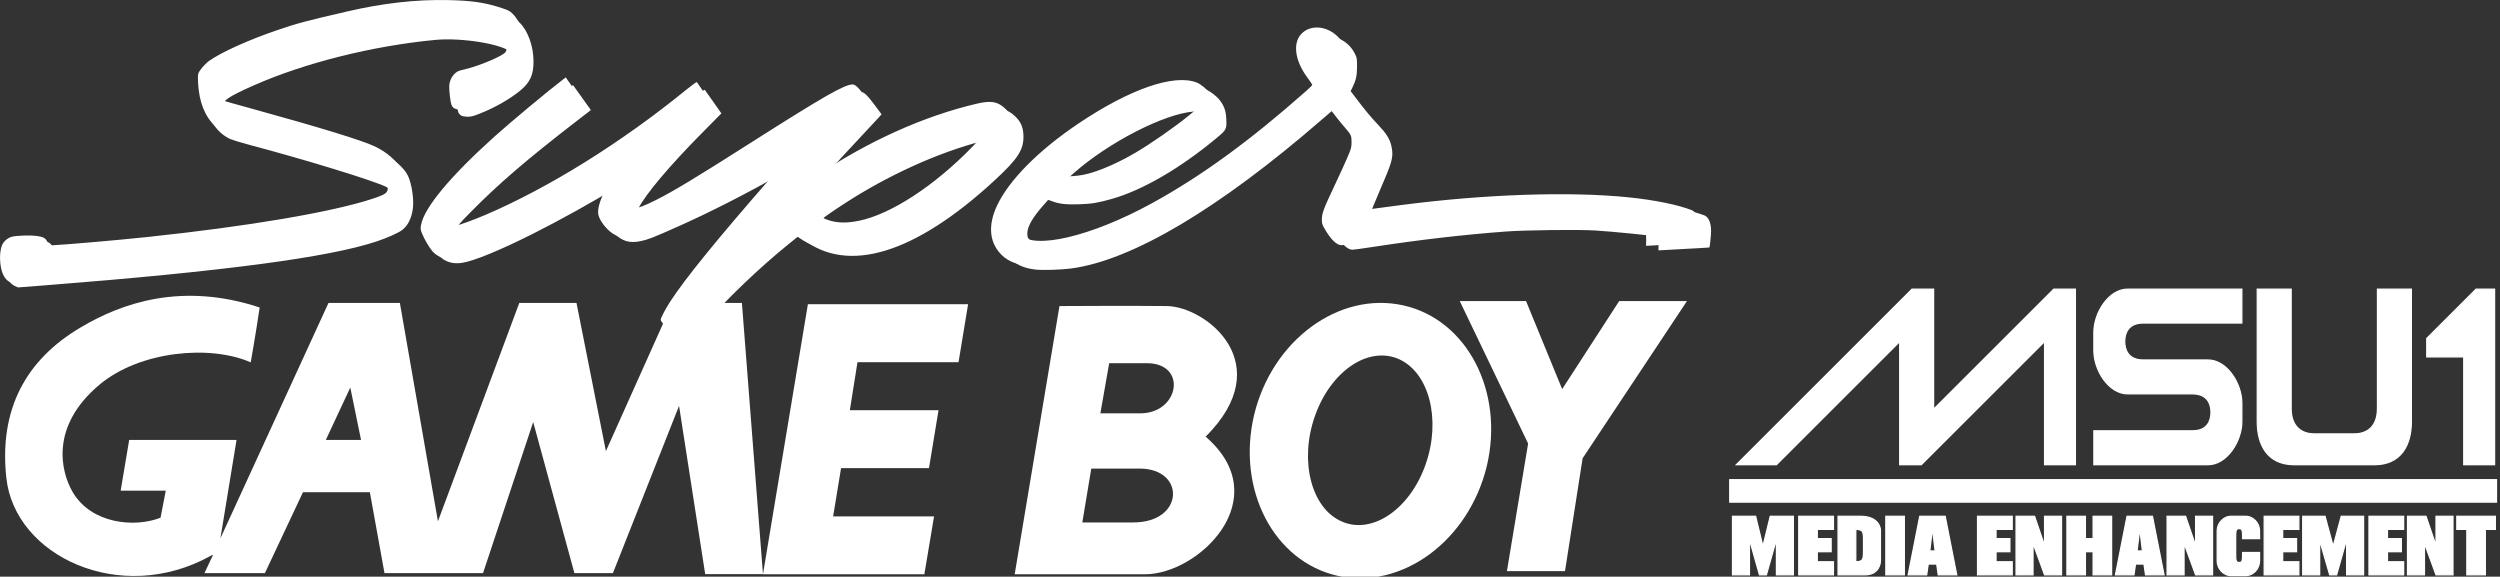 <?xml version="1.0" encoding="UTF-8" standalone="no"?>
<svg
   height="20"
   viewBox="0 0 459.525 106"
   width="86.703"
   version="1.1"
   id="svg1978"
   xmlns="http://www.w3.org/2000/svg"
   xmlns:svg="http://www.w3.org/2000/svg">
  <rect x="0" y="0" width="459.525" height="106" fill="#333333" stroke="none"/>
  <defs
     id="defs1982" />
  <g
     transform="matrix(0.126,0,0,0.126,-0.779,-0.695)"
     id="g1976"
     style="fill:#ffffff">
    <g
       fill="#2d3492"
       stroke-width="0.469"
       transform="matrix(2.178,0,0,2.089,11.684,437.17)"
       id="g1970"
       style="fill:#ffffff">
      <path
         d="m 215.7,100.6 16.4,-36.6 7.2,36.6 z M 447.8,4.9 403.3,108.4 383.6,4.9 H 345.3 L 290.8,157.4 265.3,4.9 h -47.8 l -72.4,164.4 10.8,-68.7 H 84 L 78.3,136 h 30.2 L 105,154.9 C 87.8,162 58.6,159.3 46.1,136.9 38.2,122.7 30.8,91.1 64.1,62 91.3,38.3 138.3,34 165.4,46.4 c 0,0 3.4,-19.9 6,-38.3 -52.1,-18 -92.6,-3 -119.7,13.8 -37.1,22.7 -54.9,57.6 -50,105 5.5,54.9 76.6,89.6 136.9,54.6 0.7,-0.3 1,-0.6 1.6,-0.7 l -5.8,12.8 h 40.5 l 25.5,-56.5 h 44.8 l 9.8,56.5 h 66 L 354.6,88.1 382.2,193.6 H 408 l 44.3,-116.8 17.5,117.5 h 38.7 L 494.4,4.9 Z"
         fill="#2d3492"
         stroke-width="0.469"
         id="path1958"
         style="fill:#ffffff" />
      <path
         d="m 508.5,194.4 h 108.1 l 6.5,-40.4 h -67.6 l 5.3,-33.7 h 58.9 l 6.4,-40.5 h -59.4 l 5.1,-33.5 h 67.7 L 645.9,5.8 H 538.6 Z"
         id="path1960"
         style="fill:#ffffff" />
      <path
         d="M 1043.8,65.1 1019.6,3.6 h -44.4 l 45.8,99.5 -14.2,89.1 h 38.9 l 11.8,-78.8 69.9,-109.8 H 1082 Z"
         id="path1962"
         style="fill:#ffffff" />
      <g
         fill="#2d3492"
         stroke-width="0.469"
         id="g1968"
         style="fill:#ffffff">
        <path
           d="m 952.4,117.5 c -10.4,31.2 -35.6,49.4 -56.1,40.1 -20.4,-9.1 -28.7,-42 -18.2,-73.4 10.5,-31.5 35.6,-49.3 56,-40.2 20.5,9.2 28.8,42.1 18.3,73.5 M 937.3,6.6 c -43,-9.9 -87.7,24.3 -99.8,76.4 -11.9,52.2 13.1,102.5 56,112.5 43,9.8 87.6,-24.4 99.8,-76.5 11.9,-52.2 -13.2,-102.5 -56,-112.4 z"
           id="path1964"
           style="fill:#ffffff" />
        <path
           d="m 761.3,82 c -21.3,0 -26.8,0 -26.8,0 l 5.9,-35 h 25.2 c 27.4,0 21.8,35 -4.3,35 m -4.7,76.2 c -21.4,0 -34.2,0 -34.2,0 l 6,-37.6 h 32.4 c 30.9,0 30,37.6 -4.2,37.6 z M 779.3,7.1 c -20.9,-0.3 -72.6,0 -72.6,0 h 0.4 l -30,187.3 h 87.3 c 36,0 88.5,-52.9 40.6,-96.1 49,-50.9 0.4,-90.6 -25.7,-91.2 z"
           id="path1966"
           style="fill:#ffffff" />
      </g>
    </g>
    <path
       d="m 1004.832,498.632 c -9.023,-4.716 -23.5,-18.419 -23.5,-22.243 0,-2.404 7.04,-15.537 13.711,-25.578 21.993,-33.102 68.763,-89.28 148.504,-178.375 10.843,-12.115 19.582,-22.161 19.42,-22.323 -0.162,-0.162 -8.809,4.502 -19.215,10.366 -52.792,29.747 -102.391,54.937 -149.92,76.138 -34.986,15.606 -42.516,18.529 -53.435,20.742 -15.796,3.201 -26.584,0.056 -37.655,-10.978 -7.068,-7.044 -12.094,-15.275 -12.995,-21.279 -1.012,-6.748 2.056,-17.989 8.159,-29.892 2.993,-5.837 6.386,-11.94 7.542,-13.563 1.156,-1.623 1.907,-3.144 1.67,-3.382 -0.237,-0.237 -2.618,0.956 -5.292,2.651 -26.482,16.794 -80.869,46.954 -119.496,66.265 -47.977,23.986 -84.204,38.828 -101.908,41.752 -13.478,2.226 -25.692,-1.546 -33.643,-10.39 -4.825,-5.367 -11.929,-17.295 -15.467,-25.97 -2.146,-5.263 -2.245,-6.247 -1.195,-11.894 4.57,-24.573 43.005,-69.677 107.713,-126.401 23.812,-20.874 78.073,-64.989 100.663,-81.84 l 3.663,-2.732 13.007,18.176 13.007,18.176 -20.17,15.551 c -72.16,55.636 -114.796,92.222 -154.378,132.473 -19.142,19.465 -19.205,19.544 -18.268,22.81 1.047,3.652 2.451,4.88 5.603,4.903 3.18,0.023 25.811,-7.958 43.373,-15.297 93.362,-39.01 199.683,-103.715 294.859,-179.444 7.897,-6.284 14.689,-11.047 15.091,-10.584 0.403,0.462 6.031,8.403 12.507,17.645 l 11.775,16.804 -28.392,28.696 c -47.446,47.955 -82.009,88.933 -92.687,109.888 -6.084,11.94 6.394,10.617 35.841,-3.801 26.705,-13.075 57.213,-31.051 141.004,-83.082 105.895,-65.757 136.436,-82.809 148.31,-82.809 4.156,0 9.289,5.109 21.052,20.953 l 8.503,11.453 -3.683,4.226 c -2.026,2.324 -13.358,14.502 -25.183,27.06 -24.096,25.592 -69.075,74.807 -70.294,76.915 -0.437,0.755 6.313,-3.272 15,-8.951 77.37,-50.575 158.857,-86.414 236.954,-104.214 20.579,-4.691 30.317,-2.987 41.358,7.234 8.711,8.065 12.281,15.823 12.806,27.828 0.93,21.254 -7.476,34.47 -42.404,66.673 -115.856,106.817 -213.9,136.716 -279.448,85.219 l -5.849,-4.595 -15.124,12.235 c -42.883,34.69 -89.77,79.588 -124.759,119.465 -17.356,19.781 -17.071,19.504 -20.028,19.456 -1.49,-0.024 -4.51,-0.985 -6.71,-2.135 z m 267.648,-163.863 c 46.304,-9.381 110.044,-49.952 164.623,-104.786 9.499,-9.543 17.926,-18.619 18.727,-20.168 l 1.457,-2.817 -6.227,1.435 c -63.18,14.561 -136.596,46.186 -201.909,86.975 -18.04,11.266 -41.818,27.415 -41.818,28.401 0,1.406 10.378,6.906 18.169,9.628 13.62,4.758 28.045,5.167 46.979,1.332 z M 27.536,422.683 c -7.902,-3.911 -12.482,-12.712 -14.12,-27.128 -1.07,-9.418 -0.144,-19.173 2.423,-25.517 2.209,-5.46 8.304,-10.678 14.302,-12.245 7.13,-1.862 28.231,-2.447 37.662,-1.044 9.514,1.416 12.932,3.588 14.957,9.509 l 1.35,3.947 5.361,-0.243 c 20.214,-0.917 95.336,-7.28 138.361,-11.719 149.33,-15.407 271.766,-35.707 331.5,-54.964 13.513,-4.356 18.293,-6.62 20.434,-9.677 3.872,-5.528 0.641,-10.254 -10.765,-15.744 -19.363,-9.321 -117.824,-39.542 -197.126,-60.505 -13.825,-3.655 -27.586,-7.914 -31.004,-9.597 -17.797,-8.762 -29.979,-26.239 -35.115,-50.383 -2.366,-11.121 -3.5,-28.703 -2.139,-33.141 1.311,-4.272 9.981,-14.136 16.139,-18.362 17.957,-12.323 58.058,-29.976 99.029,-43.592 30.911,-10.273 39.397,-12.489 103.046,-26.913 52.621,-11.925 101.209,-17.261 147.987,-16.252 35.075,0.756 53.989,3.49 78.421,11.334 9.958,3.197 12.005,4.247 16.105,8.264 11.979,11.734 20.066,34.276 20.126,56.101 0.055,20.123 -5.023,31.174 -19.872,43.248 -15.268,12.414 -36.577,24.519 -58.364,33.155 -9.39,3.722 -12.778,4.597 -17.8,4.597 -7.602,0 -11.781,-1.984 -13.662,-6.487 -1.57,-3.757 -3.425,-18.13 -3.423,-26.513 0.003,-10.262 7.144,-20.663 15.715,-22.887 2.072,-0.538 6.917,-1.745 10.767,-2.682 19.689,-4.794 52.372,-18.554 55.843,-23.51 2.891,-4.128 2.143,-8.248 -2.213,-12.183 -13.157,-11.887 -72.04,-21.418 -110.131,-17.826 -91.438,8.622 -190.875,33.561 -265.5,66.59 -37.331,16.523 -47.358,23.579 -41.967,29.536 2.008,2.219 1.122,1.95 49.467,14.981 99.613,26.849 160.041,44.952 178.883,53.591 17.634,8.085 33.604,21.798 39.124,33.595 5.567,11.897 8.952,34.723 7.109,47.938 -2.023,14.5 -7.455,25.151 -16.041,31.451 -5.74,4.212 -21.582,11.231 -36.854,16.33 -69.963,23.36 -223.67,43.703 -484.135,64.074 -21.128,1.652 -38.678,3.004 -39,3.004 -0.322,-4.3e-4 -2.519,-0.958 -4.882,-2.127 z M 1516.646,398.73 c -16.989,-1.872 -29.259,-7.557 -38.398,-17.792 -15.408,-17.256 -16.893,-40.394 -4.306,-67.083 17.243,-36.562 60.899,-79.637 119.891,-118.293 75.227,-49.295 139.622,-71.081 173,-58.528 5.725,2.153 14.625,9.17 18.982,14.966 6.316,8.402 8.742,15.41 9.281,26.812 0.718,15.187 0.269,16.084 -14.024,27.983 -53.217,44.308 -108.512,76.397 -153.396,89.019 -20.248,5.694 -28.854,7.102 -47.097,7.702 -19.022,0.626 -28.534,-0.399 -39.037,-4.206 l -6.291,-2.281 -7,7.944 c -15.971,18.125 -23.38,31.124 -23.383,41.025 0,4.677 0.44,6.16 2.482,8.347 20.843,22.328 104.581,3.172 193.335,-44.227 72.396,-38.663 143.396,-89.068 226.439,-160.757 5.065,-4.372 9.209,-8.395 9.209,-8.938 0,-0.544 -3.161,-5.139 -7.024,-10.212 -19.253,-25.281 -22.231,-51.311 -7.363,-64.365 17.505,-15.37 48.82,-6.182 60.619,17.785 3.163,6.425 3.268,7.04 3.268,19.159 0,13.252 -1.546,20.061 -7.052,31.066 l -2.274,4.545 7.521,9.955 c 13.276,17.572 22.43,28.578 32.876,39.529 11.371,11.921 16.567,20.166 18.873,29.947 3.47,14.725 1.968,21.851 -10.957,51.978 -12.721,29.652 -20.487,48.613 -20.487,50.019 0,0.721 1.009,0.92 2.75,0.542 3.329,-0.723 23.57,-3.446 59.75,-8.038 122.616,-15.564 246.804,-19.65 333.5,-10.974 37.474,3.75 71.789,10.567 92.089,18.293 6.248,2.378 9.915,10.872 9.909,22.957 0,4.894 -1.838,23.314 -2.381,23.903 -0.161,0.174 -12.146,0.86 -65.262,3.735 l -9.146,0.495 0.146,-9.411 c 0.08,-5.176 -0.304,-9.847 -0.854,-10.379 -1.23,-1.19 -65.988,-7.703 -92,-9.253 -24.802,-1.478 -100.921,-0.585 -129.5,1.519 -61.496,4.527 -126.87,12.106 -195.215,22.631 -14.143,2.178 -27.154,3.96 -28.912,3.96 -7.237,0 -15.877,-8.228 -24.958,-23.768 -3.393,-5.807 -3.915,-7.513 -3.915,-12.801 0,-8.888 2.561,-15.645 17.977,-47.431 7.602,-15.675 16.455,-34.575 19.673,-42 5.521,-12.741 5.85,-13.95 5.85,-21.5 0,-9.61 -0.328,-10.267 -11.299,-22.64 -4.564,-5.148 -12.889,-15.304 -18.5,-22.57 -5.611,-7.266 -10.497,-13.116 -10.858,-13 -0.361,0.116 -8.461,6.982 -18,15.258 -150.643,130.699 -277.856,206.24 -366.843,217.835 -14.693,1.915 -41.122,2.7 -51.686,1.536 z m 76.129,-128.414 c 20.05,-1.914 52.688,-14.629 84.558,-32.94 23.329,-13.405 58.379,-37.276 78.5,-53.465 4.4,-3.54 8.174,-6.572 8.386,-6.737 0.865,-0.673 -3.207,-5.593 -6.19,-7.477 -2.736,-1.729 -4.275,-1.937 -10.696,-1.45 -42.8,3.251 -124.133,45.069 -174.825,89.888 -12.751,11.274 -12.755,11.305 -1.354,12.634 6.535,0.762 9.561,0.698 21.621,-0.453 z"
       fill="#2d3492"
       id="path1972"
       style="fill:#ffffff" />
    <path
       d="m 993.429,494.52 c -8.981,-4.808 -23.39,-18.778 -23.39,-22.676 0,-2.451 7.007,-15.84 13.647,-26.077 21.891,-33.747 68.442,-91.02 147.811,-181.852 10.793,-12.352 19.491,-22.593 19.329,-22.758 -0.162,-0.166 -8.768,4.59 -19.125,10.568 -52.546,30.327 -101.913,56.007 -149.22,77.622 -34.823,15.911 -42.318,18.891 -53.185,21.146 -15.723,3.263 -26.46,0.057 -37.479,-11.192 -7.035,-7.182 -12.038,-15.573 -12.934,-21.694 -1.007,-6.88 2.047,-18.34 8.121,-30.475 2.979,-5.95 6.357,-12.173 7.507,-13.827 1.15,-1.654 1.898,-3.206 1.662,-3.448 -0.236,-0.242 -2.606,0.975 -5.267,2.703 -26.358,17.122 -80.492,47.87 -118.938,67.557 -47.753,24.453 -83.811,39.585 -101.432,42.565 -13.415,2.269 -25.572,-1.576 -33.486,-10.592 -4.803,-5.472 -11.874,-17.632 -15.395,-26.476 -2.136,-5.365 -2.235,-6.368 -1.189,-12.126 4.549,-25.052 42.805,-71.036 107.21,-128.865 23.701,-21.281 77.709,-66.256 100.194,-83.435 l 3.646,-2.786 12.946,18.531 12.946,18.531 -20.076,15.854 c -71.823,56.72 -114.26,94.02 -153.658,135.055 -19.052,19.844 -19.115,19.925 -18.183,23.255 1.042,3.723 2.439,4.975 5.577,4.998 3.165,0.023 25.69,-8.114 43.171,-15.595 92.926,-39.771 198.751,-105.736 293.484,-182.942 7.861,-6.406 14.62,-11.262 15.021,-10.791 0.401,0.471 6.003,8.566 12.449,17.989 l 11.72,17.131 -28.259,29.256 c -47.225,48.89 -81.627,90.666 -92.255,112.03 -6.056,12.173 6.364,10.824 35.674,-3.875 26.581,-13.33 56.946,-31.656 140.347,-84.701 105.401,-67.039 135.8,-84.423 147.619,-84.423 4.136,0 9.246,5.209 20.954,21.361 l 8.463,11.676 -3.666,4.308 c -2.016,2.37 -13.296,14.784 -25.065,27.588 -23.984,26.09 -68.752,76.265 -69.966,78.415 -0.435,0.77 6.284,-3.336 14.93,-9.125 77.01,-51.561 158.116,-88.098 235.848,-106.246 20.483,-4.782 30.176,-3.045 41.165,7.375 8.671,8.222 12.224,16.131 12.746,28.37 0.925,21.668 -7.441,35.142 -42.206,67.973 -115.316,108.899 -212.903,139.381 -278.145,86.88 l -5.822,-4.685 -15.054,12.473 c -42.683,35.366 -89.352,81.139 -124.177,121.793 -17.275,20.166 -16.991,19.884 -19.935,19.835 -1.483,-0.025 -4.489,-1.004 -6.678,-2.177 z M 1259.828,327.463 c 46.088,-9.563 109.531,-50.926 163.855,-106.828 9.455,-9.729 17.842,-18.981 18.64,-20.561 l 1.45,-2.872 -6.198,1.463 c -62.885,14.845 -135.959,47.086 -200.967,88.67 -17.956,11.486 -41.623,27.949 -41.623,28.954 0,1.434 10.33,7.04 18.084,9.815 13.556,4.851 27.914,5.268 46.759,1.358 z M 20.692,417.09 C 12.827,413.103 8.268,404.131 6.637,389.434 5.572,379.833 6.494,369.887 9.049,363.42 11.248,357.854 17.315,352.534 23.284,350.936 c 7.096,-1.899 28.099,-2.495 37.487,-1.065 9.47,1.443 12.872,3.658 14.887,9.694 l 1.344,4.024 5.336,-0.248 c 20.119,-0.935 94.892,-7.422 137.716,-11.948 148.633,-15.707 270.498,-36.403 329.954,-56.035 13.45,-4.441 18.207,-6.749 20.339,-9.865 3.854,-5.636 0.638,-10.454 -10.715,-16.051 -19.273,-9.503 -117.274,-40.313 -196.206,-61.684 -13.761,-3.726 -27.457,-8.068 -30.86,-9.784 -17.714,-8.932 -29.839,-26.751 -34.951,-51.365 -2.355,-11.337 -3.484,-29.263 -2.129,-33.786 1.305,-4.355 9.934,-14.411 16.063,-18.719 C 329.422,81.54 369.337,63.543 410.117,49.661 440.884,39.188 449.33,36.928 512.682,22.223 565.057,10.066 613.419,4.626 659.979,5.654 c 34.912,0.771 53.737,3.558 78.055,11.555 9.912,3.259 11.949,4.33 16.03,8.425 11.924,11.963 19.973,34.944 20.032,57.194 0.055,20.516 -5,31.782 -19.779,44.091 -15.197,12.656 -36.406,24.997 -58.092,33.801 -9.346,3.795 -12.718,4.687 -17.717,4.687 -7.566,0 -11.726,-2.023 -13.598,-6.613 -1.562,-3.83 -3.409,-18.484 -3.407,-27.03 0.003,-10.462 7.111,-21.066 15.642,-23.334 2.062,-0.548 6.884,-1.779 10.716,-2.734 19.597,-4.888 52.128,-18.916 55.583,-23.969 2.878,-4.208 2.133,-8.409 -2.202,-12.42 C 728.146,57.188 669.537,47.471 631.625,51.133 540.613,59.923 441.641,85.348 367.363,119.021 c -37.157,16.845 -47.137,24.038 -41.771,30.111 1.998,2.262 1.117,1.988 49.236,15.273 99.149,27.372 159.295,45.828 178.049,54.635 17.551,8.242 33.447,22.223 38.942,34.249 5.541,12.129 8.91,35.4 7.076,48.872 -2.013,14.783 -7.42,25.641 -15.967,32.064 -5.714,4.294 -21.481,11.45 -36.682,16.649 -69.637,23.816 -222.627,44.555 -481.877,65.323 -21.029,1.685 -38.498,3.063 -38.818,3.062 -0.321,-4.4e-4 -2.507,-0.976 -4.859,-2.169 z M 1502.855,392.67 c -16.91,-1.908 -29.123,-7.704 -38.219,-18.139 -15.336,-17.592 -16.814,-41.181 -4.286,-68.391 17.162,-37.275 60.615,-81.189 119.332,-120.599 74.876,-50.256 138.97,-72.466 172.193,-59.669 5.698,2.195 14.557,9.349 18.893,15.258 6.287,8.566 8.701,15.71 9.238,27.335 0.715,15.483 0.267,16.397 -13.958,28.529 -52.968,45.172 -108.006,77.886 -152.681,90.755 -20.153,5.805 -28.72,7.24 -46.877,7.852 -18.933,0.638 -28.401,-0.406 -38.855,-4.288 l -6.262,-2.325 -6.967,8.098 c -15.897,18.478 -23.271,31.73 -23.274,41.825 0,4.768 0.438,6.28 2.47,8.51 20.746,22.763 104.093,3.234 192.433,-45.089 72.058,-39.417 142.727,-90.804 225.383,-163.89 5.041,-4.458 9.166,-8.558 9.166,-9.112 0,-0.554 -3.146,-5.239 -6.991,-10.411 -19.163,-25.774 -22.127,-52.311 -7.328,-65.62 17.423,-15.669 48.592,-6.303 60.336,18.131 3.148,6.551 3.253,7.177 3.253,19.533 0,13.51 -1.538,20.452 -7.019,31.672 l -2.264,4.634 7.486,10.149 c 13.214,17.914 22.325,29.135 32.723,40.299 11.318,12.153 16.49,20.559 18.785,30.531 3.454,15.012 1.959,22.277 -10.906,52.992 -12.662,30.23 -20.391,49.56 -20.391,50.994 0,0.735 1.005,0.938 2.737,0.553 3.314,-0.737 23.46,-3.513 59.471,-8.195 122.044,-15.867 245.653,-20.033 331.944,-11.188 37.299,3.823 71.454,10.773 91.659,18.65 6.219,2.425 9.868,11.084 9.862,23.404 0,4.99 -1.829,23.769 -2.37,24.369 -0.16,0.177 -12.089,0.877 -64.957,3.808 l -9.104,0.505 0.146,-9.595 c 0.08,-5.277 -0.302,-10.039 -0.85,-10.582 -1.224,-1.213 -65.68,-7.853 -91.571,-9.433 -24.686,-1.507 -100.45,-0.596 -128.896,1.549 -61.209,4.616 -126.278,12.342 -194.304,23.072 -14.077,2.22 -27.027,4.037 -28.777,4.037 -7.203,0 -15.803,-8.389 -24.841,-24.232 -3.378,-5.92 -3.897,-7.659 -3.897,-13.05 0,-9.061 2.549,-15.95 17.893,-48.356 7.567,-15.981 16.378,-35.249 19.581,-42.819 5.495,-12.989 5.823,-14.222 5.823,-21.919 0,-9.797 -0.326,-10.467 -11.246,-23.082 -4.543,-5.248 -12.829,-15.603 -18.414,-23.01 -5.585,-7.407 -10.448,-13.372 -10.807,-13.253 -0.359,0.118 -8.422,7.118 -17.916,15.555 -149.94,133.247 -276.56,210.26 -365.132,222.081 -14.625,1.952 -40.93,2.753 -51.445,1.566 z m 75.774,-130.916 c 19.956,-1.951 52.443,-14.914 84.163,-33.582 23.221,-13.666 58.106,-38.003 78.134,-54.507 4.38,-3.609 8.135,-6.7 8.346,-6.868 0.861,-0.687 -3.192,-5.702 -6.161,-7.623 -2.723,-1.762 -4.255,-1.975 -10.646,-1.478 -42.6,3.314 -123.554,45.948 -174.01,91.64 -12.692,11.494 -12.695,11.525 -1.347,12.88 6.504,0.777 9.517,0.712 21.52,-0.462 z"
       fill="#fd0000"
       stroke-width="1"
       id="path1974"
       style="fill:#ffffff" />
  </g>
  <g
     id="g857"
     transform="matrix(0.03,0,0,0.03,220.95,67.271)">
    <path
       d="M 3273.629,604.892 4350.065,-470.813 h 132.194 v 736.009 l 736.509,-736.009 h 132.194 V 604.892 H 5162.113 V -149.989 L 4406.719,604.892 H 4274.525 V -149.989 L 3519.132,604.892 Z M 7919.3,-470.813 h -113.309 l -302.158,301.952 v 113.232 h 226.618 V 604.892 h 188.848 z m -1548.557,0 h -698.739 c -118.03,0 -207.733,146.258 -207.733,264.208 v 113.232 c 0,117.95 89.703,264.208 207.733,264.208 h 396.582 c 94.424,0 113.309,66.052 113.309,113.232 0,47.18 -18.885,113.232 -113.309,113.232 h -604.315 v 207.592 h 698.739 c 118.03,0 207.733,-146.258 207.733,-264.208 V 227.451 c 0,-117.95 -89.703,-264.208 -207.733,-264.208 h -396.582 c -94.424,0 -113.309,-66.052 -113.309,-113.232 0,-47.18 18.885,-113.232 113.309,-113.232 h 604.315 z m 302.158,731.291 c 0,117.95 70.818,155.694 141.636,155.694 h 245.503 c 70.818,0 141.636,-37.744 141.636,-155.694 v -731.291 h 207.733 v 811.497 c 0,141.54 -61.376,264.208 -226.618,264.208 h -491.006 c -165.242,0 -226.618,-122.668 -226.618,-264.208 v -811.497 h 207.733 z M 7928.742,699.252 V 831.356 H 3235.859 V 699.252 Z M 6479.331,1194.642 c 0,47.18 -37.77,89.642 -84.982,89.642 h -89.703 c -47.212,0 -84.982,-42.462 -84.982,-89.642 v -184.002 c 0,-47.18 37.77,-89.642 84.982,-89.642 h 89.703 c 47.212,0 84.982,42.462 84.982,89.642 0,0 -0.803,37.178 0,47.18 h -103.867 c 0,-47.18 0,-61.334 -21.245,-61.334 -21.245,0 -21.245,14.154 -21.245,61.334 v 84.924 c 0,47.18 0,61.334 21.387,61.334 21.104,0 21.104,-14.154 21.104,-61.334 h 103.867 z M 3391.659,920.998 l 44.757,184.002 44.946,-184.002 h 141.636 v 358.568 h -103.867 v -217.028 l -61.376,217.028 h -42.491 l -61.376,-217.028 v 217.028 H 3250.023 V 920.998 Z m 476.842,0 v 80.206 h -99.145 v 56.616 h 84.982 v 80.206 h -84.982 v 61.334 h 99.145 v 80.206 H 3656.047 V 920.998 Z m 28.327,358.568 V 920.998 h 136.915 c 122.751,0 122.751,84.924 122.751,84.924 v 188.72 c 0,0 0,84.924 -94.424,84.924 z m 406.024,-358.568 v 358.568 h -113.309 V 920.998 Z m 94.424,0 h 155.8 l 70.818,358.568 h -113.309 l -9.442,-66.052 h -51.933 l -9.442,66.052 h -113.309 z m 467.4,217.028 v 61.334 h 99.145 v 80.206 H 4751.368 V 920.998 h 212.454 v 80.206 h -99.145 v 56.616 h 84.982 v 80.206 z m 236.06,-217.028 61.376,179.284 V 920.998 h 103.867 v 358.568 h -103.867 l -70.818,-193.438 v 193.438 H 4987.428 V 920.998 Z M 5412.337,1279.567 H 5299.028 V 920.998 h 113.309 v 136.822 h 47.212 V 920.998 h 113.309 v 358.568 h -113.309 v -141.54 h -47.212 z m 254.945,-358.568 h 155.8 l 70.818,358.568 h -113.309 l -9.443,-66.052 h -51.933 l -9.442,66.052 h -113.309 z m 349.37,165.13 v 193.438 H 5912.785 V 920.998 h 113.309 L 6087.47,1100.282 V 920.998 h 103.867 V 1279.567 H 6087.47 Z m 604.315,51.898 v 61.334 h 99.145 v 80.206 H 6507.658 V 920.998 h 212.454 v 80.206 h -99.145 v 56.616 h 84.982 v 80.206 z m 259.666,-217.028 49.714,184.002 49.431,-184.002 h 136.915 v 358.568 h -103.867 v -217.028 l -61.376,217.028 h -42.491 l -61.376,-212.31 v 212.31 H 6743.718 V 920.998 Z m 481.563,0 v 80.206 h -99.145 v 56.616 h 84.982 v 80.206 h -84.982 v 61.334 h 99.145 v 80.206 H 7149.742 V 920.998 Z m 136.915,0 61.376,179.284 V 920.998 h 103.867 v 358.568 h -103.867 l -70.818,-193.438 v 193.438 H 7385.803 V 920.998 Z m 424.909,0 v 80.206 h -61.376 v 278.362 h -113.309 v -278.362 h -61.376 V 920.998 Z M 4052.628,1057.82 c 0.189,-47.274 -9.443,-56.616 -47.212,-56.616 v 198.156 c 37.77,0 47.212,-9.436 47.212,-56.616 z m 406.024,75.488 h 33.048 l -16.666,-136.822 z m 1270.005,0 h 33.048 l -16.477,-136.822 z"
       fill="#fff"
       stroke="#ffffff"
       id="path4"
       style="fill:#ffffff;fill-opacity:1;stroke-width:7.665" />
    <path
       d="M 3235.859,765.304 V 699.252 H 7928.742 V 831.356 H 3235.859 Z"
       fill="#e4000f"
       stroke="#ff0000"
       stroke-width="12.365"
       id="path6"
       style="fill:#ffffff;fill-opacity:1;stroke:#ffffff;stroke-opacity:1" />
  </g>
</svg>
